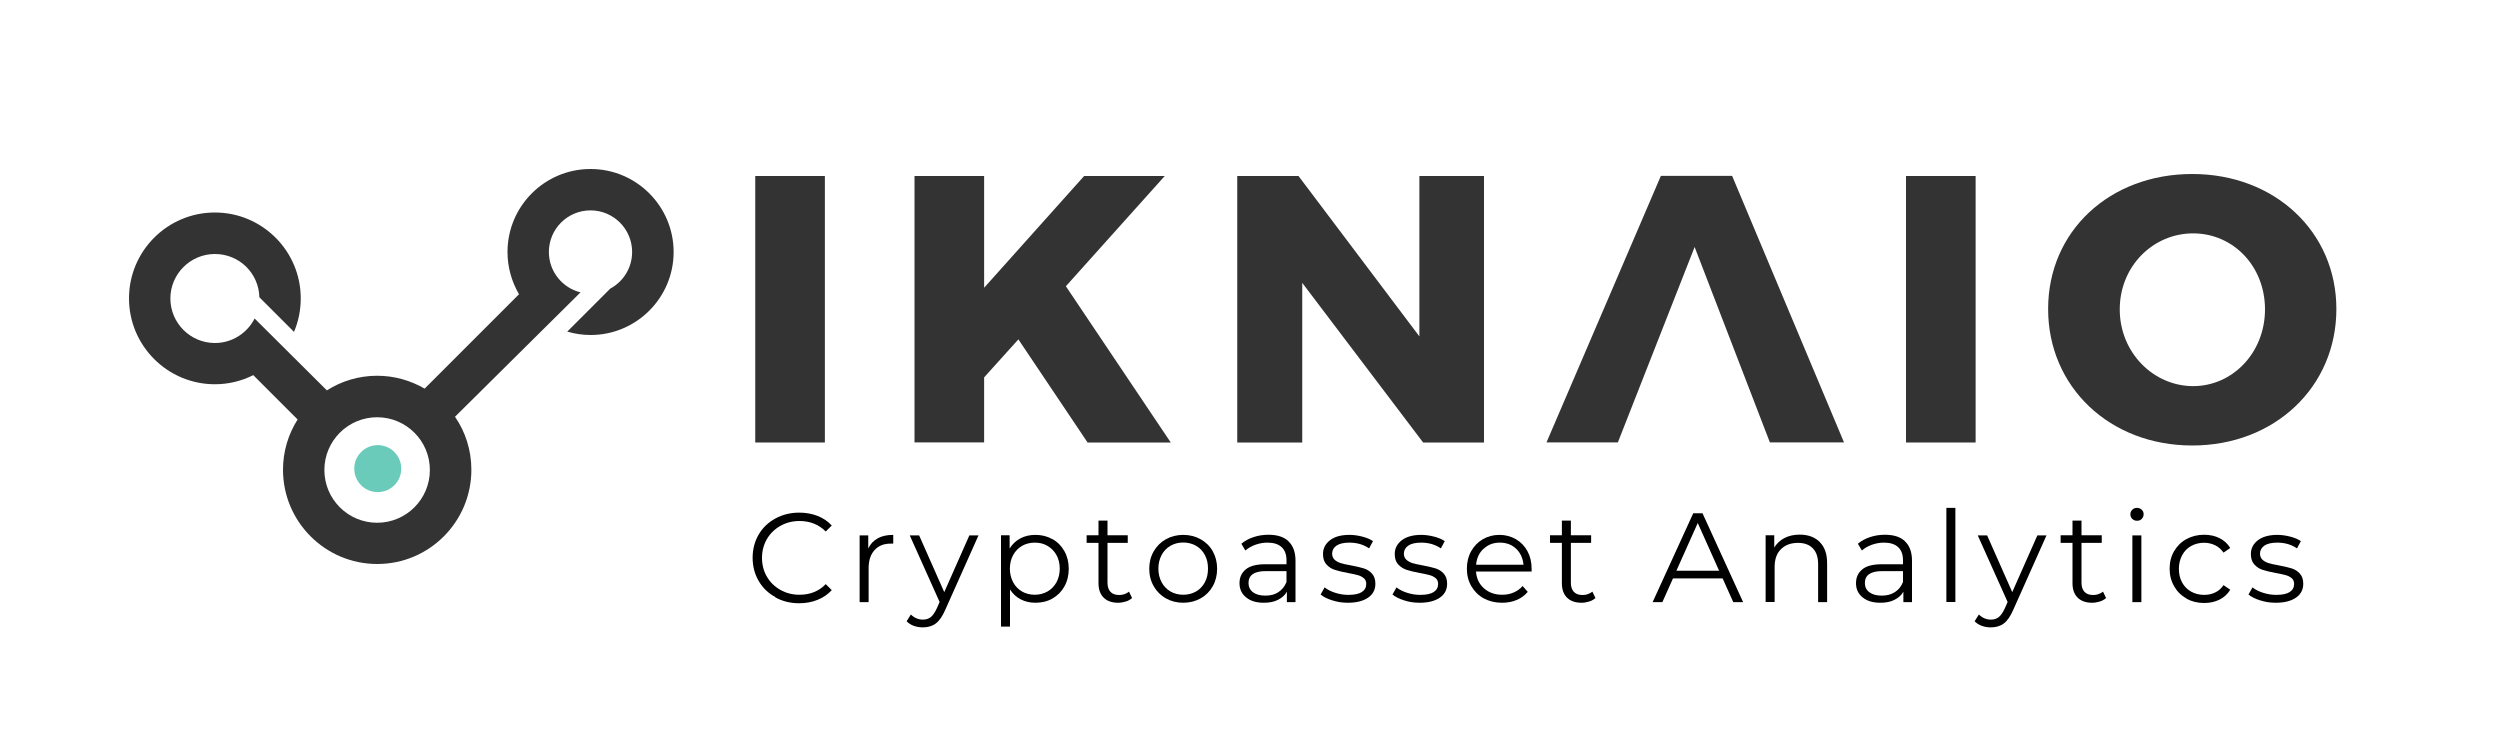 <?xml version="1.0" encoding="UTF-8"?><svg id="Layer_1" xmlns="http://www.w3.org/2000/svg" viewBox="0 0 200 60"><defs><style>.cls-1{fill:#333;}.cls-2{fill:#6bcbba;}</style></defs><g id="g10"><g id="g12"><path id="path16" class="cls-1" d="M30.17,41.82c-2.33,0-4.22-1.89-4.22-4.22s1.89-4.22,4.22-4.22,4.22,1.89,4.22,4.22-1.89,4.22-4.22,4.22ZM47.24,13.52c-3.67,0-6.64,2.98-6.64,6.64,0,1.23,.34,2.38,.92,3.38l-7.55,7.55c-1.12-.65-2.41-1.03-3.8-1.03-1.48,0-2.86,.43-4.02,1.17l-5.78-5.75c-.59,1.16-1.79,1.96-3.18,1.96-1.96,0-3.56-1.6-3.56-3.56s1.6-3.56,3.56-3.56,3.51,1.54,3.56,3.46l2.77,2.77c.35-.82,.54-1.73,.54-2.68,0-3.79-3.08-6.87-6.87-6.87s-6.87,3.08-6.87,6.87,3.08,6.87,6.87,6.87c1.1,0,2.14-.26,3.07-.73l3.55,3.55c-.74,1.16-1.17,2.54-1.17,4.02,0,4.16,3.38,7.54,7.54,7.54s7.53-3.38,7.53-7.54c0-1.57-.48-3.04-1.31-4.24l10.04-9.95c-1.45-.36-2.53-1.67-2.53-3.23,0-1.84,1.49-3.33,3.33-3.33s3.33,1.49,3.33,3.33c0,1.27-.71,2.37-1.75,2.93l-3.44,3.44c.59,.17,1.22,.27,1.87,.27,3.66,0,6.64-2.98,6.64-6.64s-2.98-6.64-6.64-6.64"/><path id="path18" class="cls-2" d="M32.1,37.49c0,1.04-.84,1.88-1.88,1.88s-1.88-.84-1.88-1.88,.84-1.88,1.88-1.88,1.88,.84,1.88,1.88"/><path id="path20" class="cls-1" d="M65.99,14.08v21.32h-5.57V14.08h5.57"/><path id="path22" class="cls-1" d="M87,35.39l-5.53-8.24-2.74,3.04v5.2h-5.57V14.08h5.57v8.94l8-8.94h6.45l-7.91,8.82,8.39,12.5h-6.66"/><path id="path24" class="cls-1" d="M103.88,14.08l9.67,12.83V14.08h5.17v21.32h-4.87l-9.67-12.77v12.77h-5.2V14.08h4.9"/><path id="path26" class="cls-1" d="M138.58,14.07h-5.71l-9.15,21.32h5.71l6.14-15.63,6.02,15.63h5.93l-8.95-21.32"/><path id="path28" class="cls-1" d="M158.05,14.08v21.32h-5.57V14.08h5.57"/><path id="path30" class="cls-1" d="M169.58,24.75c0,3.47,2.71,6.14,5.87,6.14s5.75-2.68,5.75-6.14-2.55-6.08-5.75-6.08-5.87,2.62-5.87,6.08Zm17.33-.03c0,6.23-4.93,10.92-11.53,10.92s-11.53-4.68-11.53-10.92,4.93-10.8,11.53-10.8,11.53,4.62,11.53,10.8"/><path id="path32" d="M62.02,47.76c-.57-.31-1.01-.74-1.33-1.29-.32-.55-.48-1.17-.48-1.85s.16-1.3,.48-1.85c.32-.55,.77-.98,1.34-1.29,.57-.31,1.2-.47,1.91-.47,.53,0,1.02,.09,1.46,.26,.45,.18,.83,.43,1.14,.77l-.48,.48c-.56-.56-1.26-.84-2.1-.84-.56,0-1.07,.13-1.53,.39-.46,.26-.82,.61-1.08,1.06-.26,.45-.39,.95-.39,1.5s.13,1.06,.39,1.5c.26,.45,.62,.8,1.08,1.06,.46,.26,.97,.39,1.53,.39,.85,0,1.55-.28,2.1-.85l.48,.48c-.31,.34-.69,.6-1.14,.78-.45,.18-.94,.27-1.47,.27-.7,0-1.34-.16-1.9-.47"/><path id="path34" d="M70.22,43.06c.34-.18,.75-.27,1.24-.27v.7h-.17c-.56-.01-1,.16-1.32,.51-.32,.35-.48,.83-.48,1.45v2.72h-.72v-5.34h.69v1.05c.17-.36,.42-.63,.76-.81"/><path id="path36" d="M78.28,42.83l-2.67,5.98c-.22,.5-.47,.86-.75,1.07-.28,.21-.63,.31-1.03,.31-.26,0-.5-.04-.72-.12-.22-.08-.42-.2-.58-.37l.34-.54c.27,.27,.6,.41,.97,.41,.24,0,.45-.07,.62-.2,.17-.14,.33-.37,.48-.69l.23-.52-2.39-5.33h.75l2.01,4.54,2.01-4.54h.71"/><path id="path38" d="M83.8,47.32c.3-.17,.54-.42,.72-.74,.17-.32,.26-.68,.26-1.09s-.09-.77-.26-1.08c-.17-.31-.41-.56-.72-.74-.3-.18-.64-.26-1.02-.26s-.72,.09-1.02,.26c-.3,.18-.54,.42-.71,.74-.17,.31-.26,.68-.26,1.08s.09,.77,.26,1.09c.17,.32,.41,.56,.71,.74,.3,.17,.64,.26,1.02,.26s.71-.09,1.02-.26Zm.4-4.19c.41,.23,.72,.55,.95,.96,.23,.41,.35,.88,.35,1.41s-.12,1.01-.35,1.42c-.23,.41-.55,.73-.95,.96-.4,.23-.86,.34-1.37,.34-.43,0-.82-.09-1.17-.27-.35-.18-.63-.44-.86-.79v2.97h-.72v-7.31h.69v1.06c.22-.35,.5-.62,.86-.81,.36-.19,.76-.28,1.2-.28,.5,0,.95,.11,1.36,.34"/><path id="path40" d="M90.57,47.84c-.14,.12-.3,.22-.5,.28-.2,.06-.41,.1-.62,.1-.5,0-.89-.14-1.16-.41-.27-.27-.41-.65-.41-1.15v-3.23h-.95v-.61h.95v-1.17h.72v1.17h1.62v.61h-1.62v3.19c0,.32,.08,.56,.24,.73,.16,.17,.39,.25,.69,.25,.15,0,.29-.02,.43-.07,.14-.05,.26-.12,.36-.2l.25,.52"/><path id="path42" d="M95.68,47.32c.3-.17,.54-.42,.71-.74,.17-.32,.25-.68,.25-1.09s-.08-.77-.25-1.09c-.17-.32-.4-.56-.71-.74-.3-.17-.64-.26-1.02-.26s-.72,.09-1.02,.26c-.3,.17-.54,.42-.71,.74-.17,.32-.26,.68-.26,1.09s.09,.77,.26,1.09c.17,.32,.41,.56,.71,.74,.3,.17,.64,.26,1.02,.26s.72-.09,1.02-.26Zm-2.41,.55c-.41-.23-.74-.56-.97-.97-.24-.41-.36-.88-.36-1.4s.12-.99,.36-1.4c.24-.41,.56-.73,.97-.96,.41-.23,.88-.35,1.39-.35s.98,.12,1.39,.35c.41,.23,.74,.55,.97,.96,.23,.41,.35,.88,.35,1.4s-.12,.99-.35,1.4-.56,.74-.97,.97c-.41,.23-.88,.35-1.39,.35s-.98-.12-1.39-.35"/><path id="path44" d="M102.27,47.37c.29-.19,.51-.45,.65-.81v-.87h-1.67c-.91,0-1.37,.32-1.37,.95,0,.31,.12,.56,.36,.74,.24,.18,.57,.27,.99,.27s.76-.09,1.05-.28h0Zm.81-4.06c.37,.35,.56,.86,.56,1.55v3.31h-.69v-.83c-.16,.28-.4,.49-.72,.65-.31,.16-.69,.23-1.12,.23-.6,0-1.07-.14-1.42-.43-.35-.28-.53-.66-.53-1.13s.16-.82,.49-1.1c.33-.28,.85-.42,1.57-.42h1.7v-.32c0-.46-.13-.81-.39-1.05-.26-.24-.63-.36-1.13-.36-.34,0-.66,.06-.97,.17-.31,.11-.58,.27-.8,.46l-.32-.54c.27-.23,.6-.41,.97-.53,.38-.13,.78-.19,1.2-.19,.7,0,1.23,.17,1.6,.52"/><path id="path46" d="M106.58,48.03c-.4-.13-.71-.28-.93-.47l.32-.57c.22,.18,.5,.32,.84,.43,.34,.11,.69,.17,1.06,.17,.49,0,.85-.08,1.08-.23,.23-.15,.35-.37,.35-.64,0-.2-.06-.35-.19-.46-.13-.11-.29-.2-.49-.25-.2-.06-.46-.11-.78-.17-.43-.08-.78-.16-1.05-.25-.26-.08-.49-.23-.67-.43-.19-.2-.28-.48-.28-.84,0-.45,.19-.81,.56-1.1s.89-.43,1.55-.43c.35,0,.69,.05,1.04,.14,.35,.09,.63,.21,.85,.36l-.31,.58c-.44-.3-.96-.46-1.57-.46-.46,0-.81,.08-1.04,.24-.23,.16-.35,.38-.35,.64,0,.2,.07,.37,.2,.49,.13,.12,.3,.21,.49,.27,.2,.06,.47,.12,.81,.18,.43,.08,.77,.16,1.03,.24,.26,.08,.48,.22,.66,.42,.18,.2,.27,.47,.27,.81,0,.47-.19,.84-.58,1.11-.39,.27-.93,.41-1.62,.41-.43,0-.85-.06-1.24-.19"/><path id="path48" d="M112.33,48.03c-.4-.13-.71-.28-.93-.47l.32-.57c.22,.18,.5,.32,.84,.43,.34,.11,.69,.17,1.06,.17,.49,0,.85-.08,1.08-.23,.23-.15,.35-.37,.35-.64,0-.2-.06-.35-.19-.46-.13-.11-.29-.2-.49-.25-.2-.06-.46-.11-.78-.17-.43-.08-.78-.16-1.05-.25s-.49-.23-.68-.43c-.19-.2-.28-.48-.28-.84,0-.45,.19-.81,.56-1.1,.37-.28,.89-.43,1.55-.43,.35,0,.69,.05,1.04,.14,.35,.09,.63,.21,.85,.36l-.31,.58c-.44-.3-.96-.46-1.57-.46-.46,0-.81,.08-1.04,.24-.23,.16-.35,.38-.35,.64,0,.2,.07,.37,.2,.49s.3,.21,.49,.27c.2,.06,.47,.12,.81,.18,.43,.08,.77,.16,1.03,.24,.26,.08,.48,.22,.66,.42s.27,.47,.27,.81c0,.47-.19,.84-.58,1.11-.39,.27-.93,.41-1.62,.41-.43,0-.85-.06-1.24-.19"/><path id="path50" d="M118.68,43.9c-.35,.33-.55,.76-.59,1.28h3.79c-.05-.53-.25-.96-.59-1.28-.35-.33-.78-.49-1.3-.49s-.95,.16-1.29,.49h0Zm3.87,1.82h-4.47c.04,.56,.25,1,.64,1.35,.39,.34,.87,.51,1.46,.51,.33,0,.64-.06,.91-.18,.28-.12,.52-.29,.72-.52l.41,.47c-.24,.28-.53,.5-.89,.65-.36,.15-.75,.22-1.17,.22-.55,0-1.03-.12-1.46-.35-.42-.23-.75-.56-.99-.97s-.36-.88-.36-1.4,.11-.99,.34-1.4c.23-.41,.54-.73,.93-.96,.4-.23,.84-.35,1.33-.35s.94,.12,1.33,.35c.39,.23,.7,.55,.92,.96,.22,.41,.33,.88,.33,1.41v.22"/><path id="path52" d="M127.64,47.84c-.14,.12-.3,.22-.5,.28-.2,.06-.41,.1-.62,.1-.5,0-.89-.14-1.16-.41-.27-.27-.41-.65-.41-1.15v-3.23h-.95v-.61h.95v-1.17h.72v1.17h1.62v.61h-1.62v3.19c0,.32,.08,.56,.24,.73,.16,.17,.39,.25,.69,.25,.15,0,.29-.02,.43-.07,.14-.05,.26-.12,.36-.2l.25,.52"/><path id="path54" d="M137.53,45.66l-1.71-3.82-1.71,3.82h3.41Zm.27,.61h-3.96l-.85,1.9h-.78l3.25-7.11h.74l3.25,7.11h-.79l-.85-1.9"/><path id="path56" d="M145.58,43.37c.4,.39,.59,.96,.59,1.7v3.1h-.72v-3.03c0-.56-.14-.98-.42-1.27-.28-.29-.67-.44-1.19-.44-.58,0-1.03,.17-1.37,.51-.34,.34-.5,.81-.5,1.42v2.8h-.72v-5.34h.69v.98c.2-.32,.47-.58,.82-.76,.35-.18,.75-.27,1.21-.27,.67,0,1.2,.19,1.6,.58"/><path id="path58" d="M151.59,47.37c.29-.19,.51-.45,.65-.81v-.87h-1.68c-.91,0-1.37,.32-1.37,.95,0,.31,.12,.56,.36,.74,.24,.18,.57,.27,.99,.27s.75-.09,1.05-.28h0Zm.81-4.06c.37,.35,.56,.86,.56,1.55v3.31h-.69v-.83c-.16,.28-.4,.49-.72,.65-.31,.16-.69,.23-1.12,.23-.6,0-1.07-.14-1.42-.43-.35-.28-.53-.66-.53-1.13s.16-.82,.49-1.1c.33-.28,.85-.42,1.57-.42h1.7v-.32c0-.46-.13-.81-.39-1.05-.26-.24-.63-.36-1.13-.36-.34,0-.66,.06-.97,.17-.31,.11-.58,.27-.8,.46l-.32-.54c.27-.23,.6-.41,.97-.53,.38-.13,.78-.19,1.2-.19,.7,0,1.23,.17,1.6,.52"/><path id="path60" d="M155.71,40.63h.72v7.53h-.72v-7.53"/><path id="path62" d="M163.72,42.83l-2.67,5.98c-.22,.5-.47,.86-.75,1.07-.28,.21-.63,.31-1.03,.31-.26,0-.5-.04-.72-.12-.22-.08-.42-.2-.58-.37l.34-.54c.27,.27,.6,.41,.97,.41,.24,0,.45-.07,.62-.2,.17-.14,.33-.37,.48-.69l.23-.52-2.39-5.33h.75l2.01,4.54,2.01-4.54h.71"/><path id="path64" d="M168.49,47.84c-.14,.12-.3,.22-.5,.28-.2,.06-.41,.1-.62,.1-.5,0-.89-.14-1.16-.41-.27-.27-.41-.65-.41-1.15v-3.23h-.95v-.61h.95v-1.17h.72v1.17h1.62v.61h-1.62v3.19c0,.32,.08,.56,.24,.73,.16,.17,.39,.25,.69,.25,.15,0,.29-.02,.43-.07,.14-.05,.26-.12,.36-.2l.25,.52"/><path id="path66" d="M170.59,42.83h.72v5.34h-.72v-5.34Zm-.01-1.32c-.1-.1-.15-.22-.15-.37s.05-.25,.15-.36c.1-.1,.23-.15,.38-.15s.27,.05,.38,.15c.1,.1,.15,.21,.15,.35,0,.15-.05,.27-.15,.38s-.23,.15-.38,.15-.27-.05-.38-.15"/><path id="path68" d="M174.91,47.87c-.42-.23-.74-.55-.98-.97-.24-.42-.36-.88-.36-1.41s.12-.99,.36-1.4c.24-.41,.56-.73,.98-.96,.42-.23,.89-.35,1.42-.35,.46,0,.87,.09,1.23,.27,.36,.18,.65,.44,.86,.79l-.54,.37c-.18-.26-.4-.46-.67-.59-.27-.13-.57-.2-.88-.2-.39,0-.73,.09-1.04,.26-.31,.17-.55,.42-.72,.74-.17,.32-.26,.68-.26,1.09s.09,.78,.26,1.09c.17,.31,.41,.56,.72,.73,.31,.17,.65,.26,1.04,.26,.32,0,.61-.06,.88-.19,.27-.13,.49-.32,.67-.59l.54,.37c-.21,.35-.5,.61-.86,.79-.37,.18-.77,.27-1.23,.27-.53,0-1-.12-1.42-.35"/><path id="path70" d="M180.81,48.03c-.4-.13-.71-.28-.93-.47l.32-.57c.22,.18,.5,.32,.84,.43,.34,.11,.69,.17,1.06,.17,.49,0,.85-.08,1.08-.23,.23-.15,.35-.37,.35-.64,0-.2-.06-.35-.19-.46-.13-.11-.29-.2-.49-.25-.2-.06-.46-.11-.78-.17-.43-.08-.78-.16-1.05-.25-.26-.08-.49-.23-.67-.43-.19-.2-.28-.48-.28-.84,0-.45,.19-.81,.56-1.1,.37-.28,.89-.43,1.55-.43,.35,0,.69,.05,1.04,.14,.35,.09,.63,.21,.85,.36l-.31,.58c-.44-.3-.96-.46-1.57-.46-.46,0-.81,.08-1.04,.24-.23,.16-.35,.38-.35,.64,0,.2,.07,.37,.2,.49,.13,.12,.3,.21,.49,.27,.2,.06,.47,.12,.81,.18,.43,.08,.77,.16,1.03,.24,.26,.08,.48,.22,.66,.42,.18,.2,.27,.47,.27,.81,0,.47-.19,.84-.58,1.11-.39,.27-.93,.41-1.62,.41-.43,0-.85-.06-1.24-.19"/></g></g></svg>